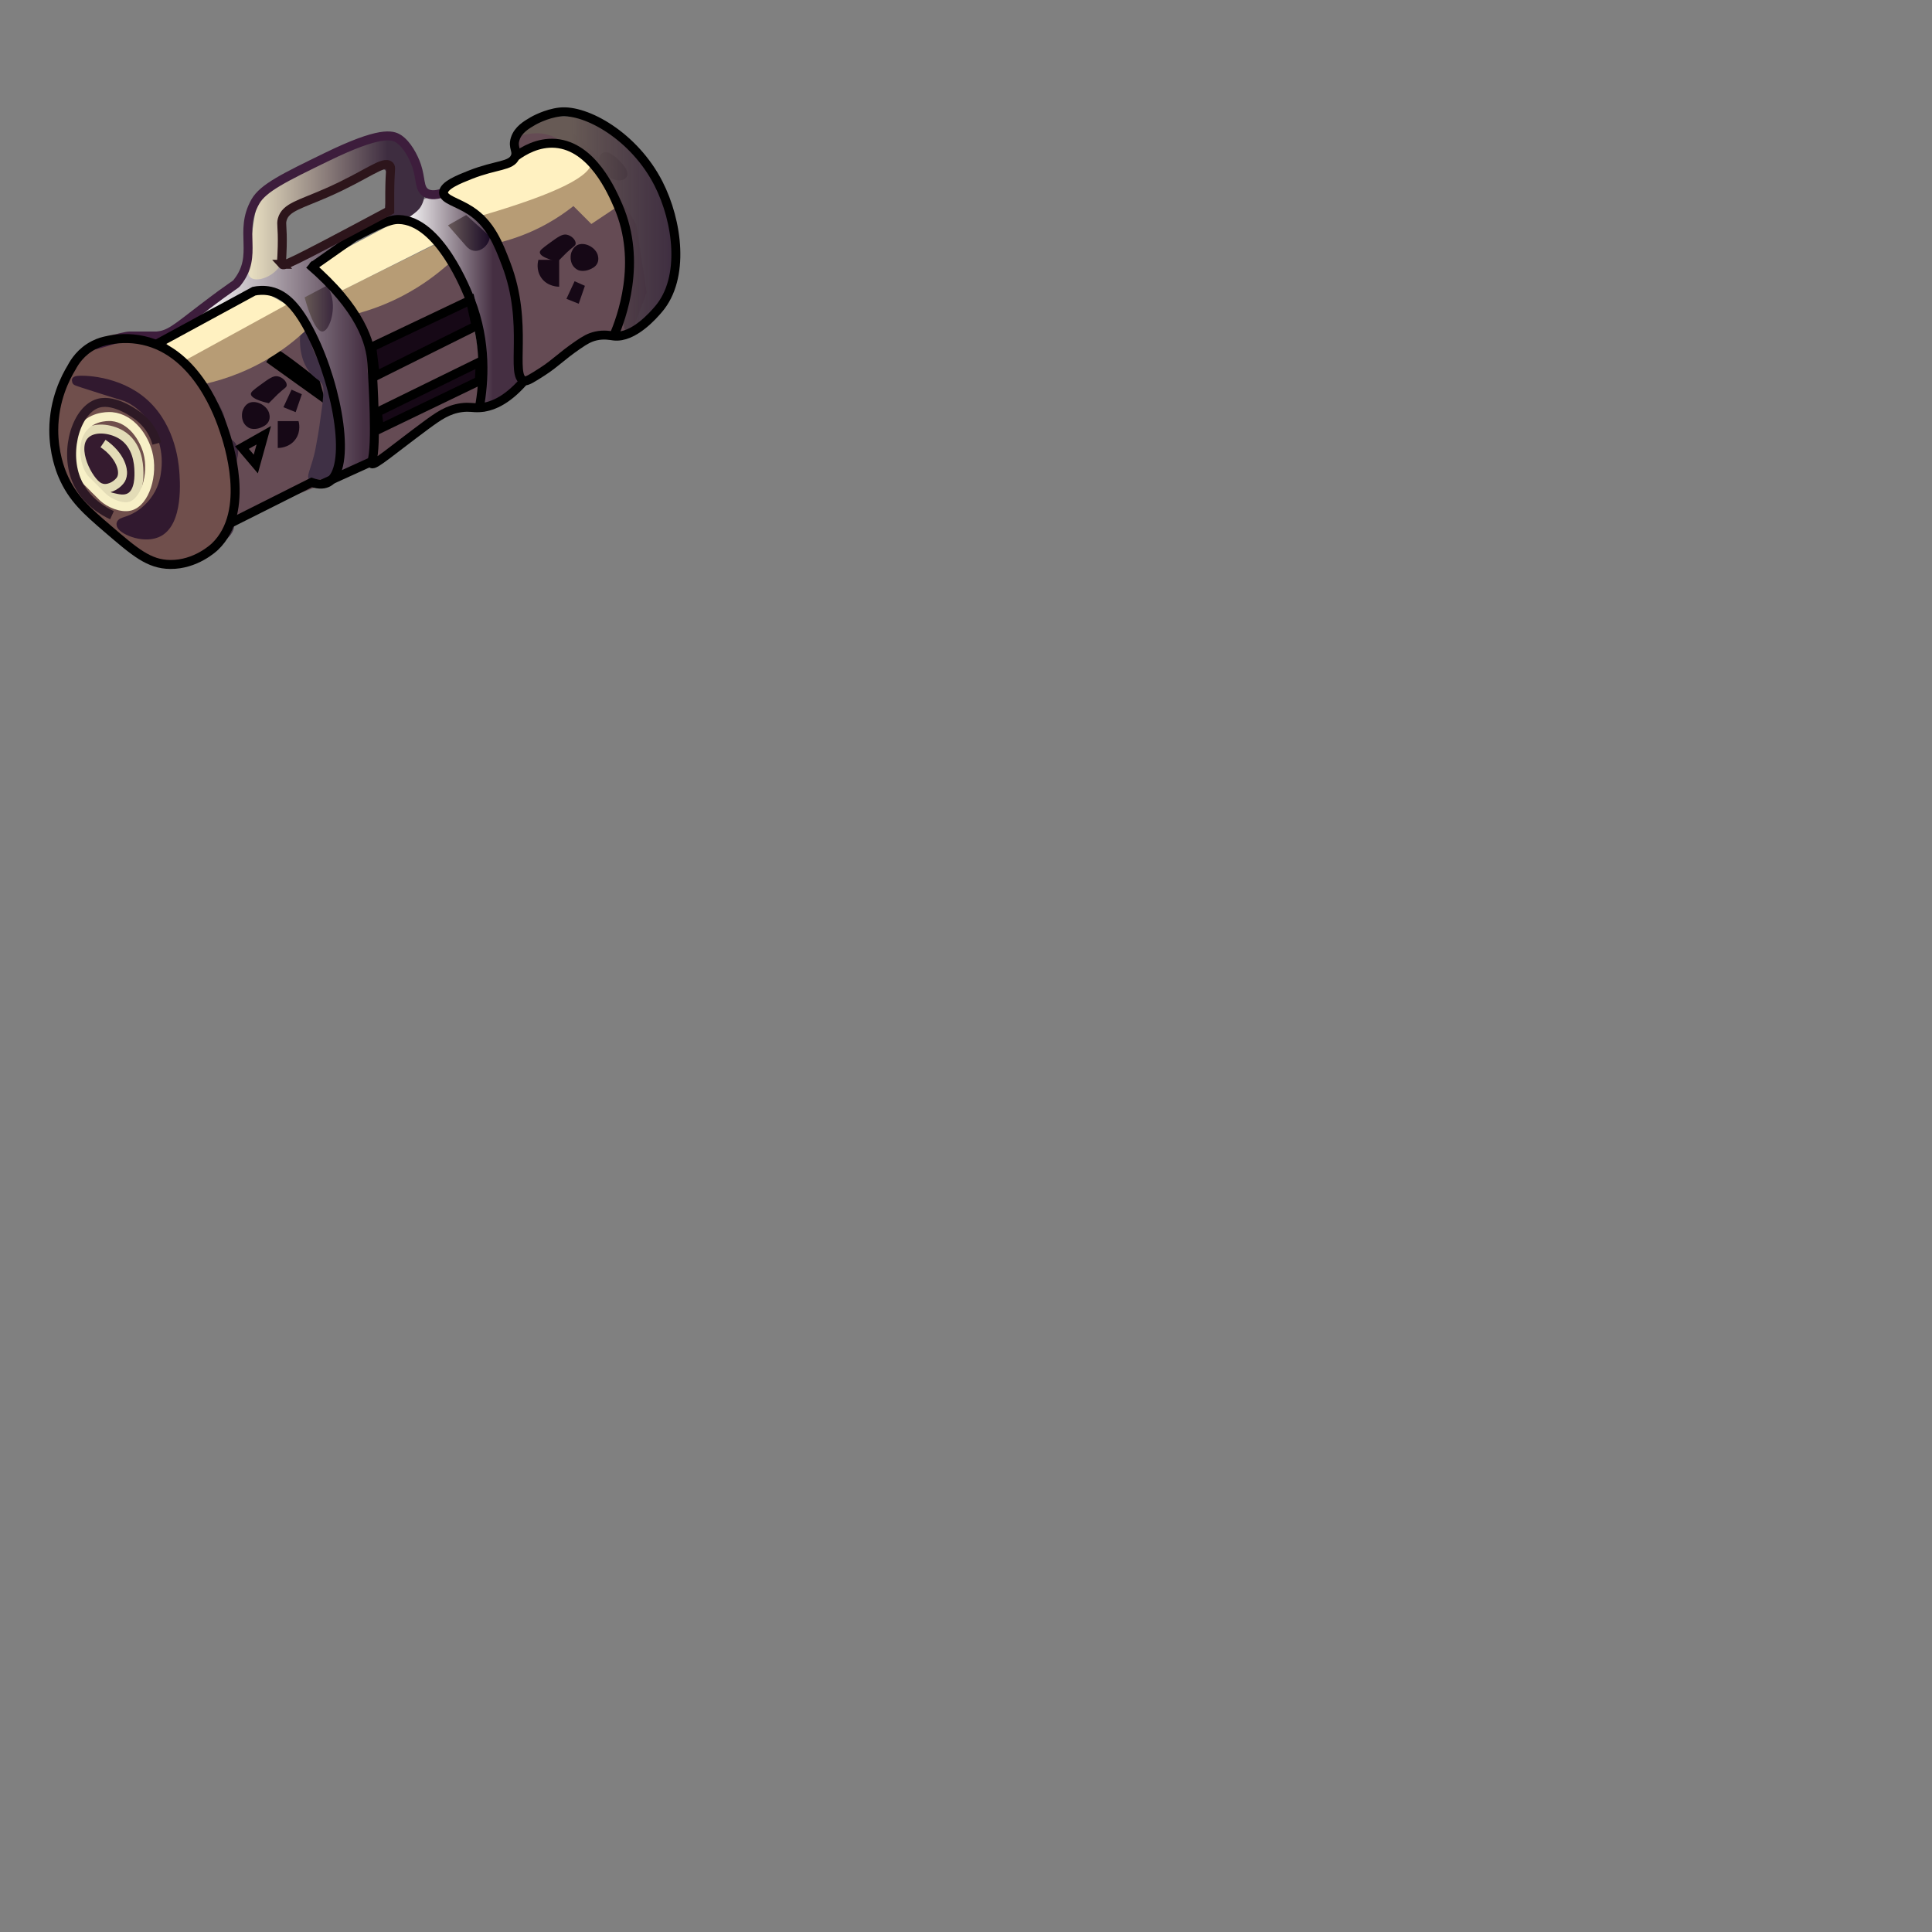 <?xml version="1.0" encoding="UTF-8"?>
<svg xmlns="http://www.w3.org/2000/svg" xmlns:xlink="http://www.w3.org/1999/xlink" viewBox="0 0 215.63 215.63">
  <rect x="0" y="0" width="215.63" height="215.63" fill="#808080" stroke="none"/>
  <defs>
    <style>
      .cls-1 {
        stroke: #351b2f;
      }

      .cls-1, .cls-2, .cls-3, .cls-4, .cls-5, .cls-6, .cls-7, .cls-8, .cls-9, .cls-10 {
        stroke-miterlimit: 10;
      }

      .cls-1, .cls-2, .cls-4, .cls-6, .cls-7, .cls-8, .cls-9 {
        fill: none;
      }

      .cls-11 {
        fill: url(#Ikke-navngivet_forløb_7-2);
      }

      .cls-12 {
        fill: #351b2f;
      }

      .cls-2, .cls-5 {
        stroke: #000;
      }

      .cls-13 {
        fill: url(#Ikke-navngivet_forløb_7);
      }

      .cls-3 {
        fill: #31192f;
        stroke: #31192f;
      }

      .cls-14 {
        fill: #3f3045;
      }

      .cls-4 {
        stroke: #2d1925;
      }

      .cls-15 {
        fill: url(#Ikke-navngivet_forløb_19);
      }

      .cls-5, .cls-16 {
        fill: #160816;
      }

      .cls-6 {
        stroke: #f7f0c7;
      }

      .cls-17 {
        fill: #fff1c1;
      }

      .cls-7 {
        stroke: #3d1d3c;
      }

      .cls-18 {
        fill: #654b54;
      }

      .cls-19 {
        fill: #704f4c;
      }

      .cls-20 {
        fill: url(#Ikke-navngivet_forløb_50);
      }

      .cls-21 {
        fill: url(#Ikke-navngivet_forløb_38);
      }

      .cls-22 {
        fill: #b79c75;
      }

      .cls-23 {
        fill: url(#Ikke-navngivet_forløb_22);
      }

      .cls-8 {
        stroke: #e3dcb7;
      }

      .cls-9 {
        stroke: #2d151b;
      }

      .cls-10 {
        fill: url(#Ikke-navngivet_forløb_7-3);
        stroke: url(#Ikke-navngivet_forløb_27);
      }
    </style>
    <linearGradient id="Ikke-navngivet_forløb_7" data-name="Ikke-navngivet forløb 7" x1="21.99" y1="38.52" x2="46" y2="38.52" gradientUnits="userSpaceOnUse">
      <stop offset="0" stop-color="#fff"/>
      <stop offset=".78" stop-color="#452f42"/>
    </linearGradient>
    <linearGradient id="Ikke-navngivet_forløb_7-2" data-name="Ikke-navngivet forløb 7" x1="45" y1="33.85" x2="57.89" y2="33.85" xlink:href="#Ikke-navngivet_forløb_7"/>
    <linearGradient id="Ikke-navngivet_forløb_7-3" data-name="Ikke-navngivet forløb 7" x1="9" y1="49.87" x2="26.08" y2="49.87" xlink:href="#Ikke-navngivet_forløb_7"/>
    <linearGradient id="Ikke-navngivet_forløb_27" data-name="Ikke-navngivet forløb 27" x1="8.5" y1="49.87" x2="26.58" y2="49.87" gradientUnits="userSpaceOnUse">
      <stop offset=".57" stop-color="#675a55"/>
      <stop offset="1" stop-color="#362339" stop-opacity=".9"/>
    </linearGradient>
    <linearGradient id="Ikke-navngivet_forløb_50" data-name="Ikke-navngivet forløb 50" x1="27.69" y1="23.08" x2="47.43" y2="23.08" gradientUnits="userSpaceOnUse">
      <stop offset=".02" stop-color="#e6ddc0"/>
      <stop offset=".79" stop-color="#3e2d40"/>
    </linearGradient>
    <linearGradient id="Ikke-navngivet_forløb_38" data-name="Ikke-navngivet forløb 38" x1="57.99" y1="25.01" x2="75.5" y2="25.01" gradientUnits="userSpaceOnUse">
      <stop offset=".33" stop-color="#675a55"/>
      <stop offset="1" stop-color="#362339" stop-opacity=".9"/>
    </linearGradient>
    <linearGradient id="Ikke-navngivet_forløb_22" data-name="Ikke-navngivet forløb 22" x1="34" y1="34.43" x2="37.15" y2="34.43" gradientUnits="userSpaceOnUse">
      <stop offset="0" stop-color="#675a55"/>
      <stop offset="1" stop-color="#362339" stop-opacity=".9"/>
    </linearGradient>
    <linearGradient id="Ikke-navngivet_forløb_19" data-name="Ikke-navngivet forløb 19" x1="50" y1="26" x2="54.7" y2="26" gradientUnits="userSpaceOnUse">
      <stop offset="0" stop-color="#685a5a"/>
      <stop offset="1" stop-color="#190a24"/>
    </linearGradient>
  </defs>
  <g id="Lag_13">
    <path class="cls-18" d="M22.75,42.44l11.75-6.19,3.62,13.62-1.5,3.97-5.62,2.16c-1.58.7-3.15,1.41-4.73,2.11l-3.52-15.68Z"/>
    <path class="cls-18" d="M39.51,35l10.53-5.5c.25.35.6.86.96,1.5.99,1.76,1.52,3.47,2,6,.39,2.04.79,4.83.9,8.24-1.08.09-2.16.17-3.23.26l-2.46,1.68-3.33,2.3-2.48,1.86-.9-.13-1.99-16.21Z"/>
    <path class="cls-18" d="M55.37,26.83l12.45-6.83,3.18,5,1.17,7.64-1.64,4.4-1.86.61s-2.19.26-1.93-.2-2.24,1.31-2.24,1.31l-2.78,1.87-2.82,1.8-1.1-.55-2.44-15.05Z"/>
    <polygon class="cls-18" points="57.89 14.77 63.22 14.2 67.41 18.12 68.47 21.71 59 28 56.67 19.63 57.89 14.77"/>
  </g>
  <g id="Lag_5">
    <path class="cls-13" d="M38,53c.26.2.87-.21,2-1,1.66-1.15,1.9-1.62,2-2,.1-.39.04-.69,0-1-.3-2.13.27-2.29,0-4-.27-1.74-.99-2.38-1-4,0-.06,0-.47,0-1,0-1.49.04-1.66,0-2-.08-.6-.32-1.02-1-2-2.17-3.13-2.45-2.8-4-5-.62-.88-.96-.74-1-1-.38-2.35,11.02-5.96,11-6-.01-.03-8.33,2.42-11,4-.33.2-1.43.88-3,1-.46.03-.7,0-1,0-1.68,0-3,1.17-4,2-3.39,2.83-5.17,3.71-5,4,.34.59,6.81-4.2,10-2,1.16.8,2.3,2.85,3,4,.08.13.57.94,1,2,.6,1.49.61,2.31,1,5,.82,5.72,1.41,6.49,1,8-.06.22-.24.82,0,1Z"/>
    <path class="cls-11" d="M53.8,45.89c.26.2.87-.21,2-1,1.66-1.15,1.9-1.62,2-2,.1-.39.04-.69,0-1-.26-1.81.07-2.26.08-3.14,0-.41-.06-.72-.08-.86-.36-2.14-.15-4.26-1-7-.38-1.23-.82-2.13-1.8-3.89-1.43-2.55-1.04-1.34-2-3-.14-.24-.42-.75-1-1-.5-.22-.73.11-1.2-.11-.46-.22-.43-.6-.8-.89-.54-.41-1.34-.19-2,0-1.01.29-3.1,1.15-3,2,.07.58,1.08.51,2.8,1.89.67.54,1.1,1.02,1.2,1.11.58.57.99,1.35,1.8,2.89.36.68.68,1.29,1,2,1.05,2.32,2.24,4.97,2.2,8.11-.05,2.94-.07,4.41-.2,4.89-.07.26-.23.82,0,1Z"/>
    <path class="cls-10" d="M21.61,61.85c.78-.21,1.3-.51,2-1,1.66-1.15,1.9-1.62,2-2,.1-.39.04-.69,0-1-.21-1.47-.12-2.97,0-4,.28-2.36.39-2.85.39-2.85.06-.23.15-.6,0-1-.2-.53-.63-.54-1-1-.47-.6-.18-1.14-.39-2.15-.12-.59-.37-1.1-1-2-2.17-3.13-2.45-2.8-4-5,0,0-.49-.56-1-1-1.32-1.13-4.26-1.56-6.61-.85-.32.1-1.13.37-2,1-.67.49-1.01.73-1,1,.03.85,3.4.61,6,2,3.78,2.03,5.43,7.26,5.61,10.85.23,4.55-1.79,8.55-.61,9.15.35.18.9.03,1.61-.15Z"/>
  </g>
  <g id="Lag_16">
    <path class="cls-20" d="M31,30c-.83.98-2.34,1.48-3,1-.4-.28-.44-.88,0-4,.41-2.94.63-4.42,1-5,.51-.81.86-.82,5-3,1.98-1.04,4.1-1.82,6-3,.82-.51,1.78-1.15,3-1,.94.12,1.58.65,2,1,2.11,1.78,3.05,5.14,2,7-.26.46-.66.74-1,1-.87.68-2.43,1.48-3,1-.31-.26-.16-.76,0-2,.3-2.38.45-3.57,0-4-.35-.34-1.1-.36-6,2-4.42,2.13-4.78,2.61-5,3-1.25,2.23.49,4.25-1,6Z"/>
  </g>
  <g id="Lag_12">
    <circle class="cls-16" cx="19" cy="43" r="1"/>
    <path class="cls-16" d="M28,44c.08.62,2,1,2,1h0l1-1c.77-.72.98-.74,1-1,.03-.41-.47-.9-1-1-.5-.1-1,.27-2,1-.69.51-1.03.76-1,1Z"/>
    <path class="cls-16" d="M27.74,45c.77-.4,1.94.18,2.26,1,.05.14.19.57,0,1-.2.44-.62.61-.9.73-.57.23-1.12.15-1.34.01,0,0-.01,0-.02-.01-.16-.1-.54-.34-.68-.91-.11-.43-.03-.8,0-.91.03-.12.21-.66.68-.91Z"/>
    <polygon class="cls-16" points="33.69 44 33 46 31.63 45.45 32.54 43.49 33.69 44"/>
    <path class="cls-16" d="M31,47h2.32c.04.13.3,1.11-.32,2-.7,1.01-1.91,1-2,1v-3Z"/>
    <path class="cls-16" d="M64.42,27.36c.77-.4,1.94.18,2.26,1,.05.14.19.57,0,1-.2.44-.62.61-.9.73-.57.23-1.12.15-1.34.01,0,0-.01,0-.02-.01-.16-.1-.54-.34-.68-.91-.11-.43-.03-.8,0-.91.03-.12.21-.66.68-.91Z"/>
    <path class="cls-16" d="M62.41,29h-2.32c-.04.13-.3,1.11.32,2,.7,1.01,1.91,1,2,1v-3Z"/>
    <path class="cls-16" d="M60.25,28.19c.08.62,2,1,2,1h0l1-1c.77-.72.98-.74,1-1,.03-.41-.47-.9-1-1-.5-.1-1,.27-2,1-.69.51-1.03.76-1,1Z"/>
    <polygon class="cls-16" points="65.28 31.9 64.59 33.9 63.22 33.35 64.13 31.39 65.28 31.9"/>
    <polyline class="cls-16" points="21.93 51.5 24.2 51.21 24.2 54.5 21.93 55.69 21.93 51.07"/>
    <polygon class="cls-16" points="22.28 56.55 24.2 56.24 24.2 58.5 22.28 59.99 22.28 56.55"/>
    <polygon class="cls-2" points="27 49.96 29.44 48.58 28.55 51.79 27 49.96"/>
    <path class="cls-2" d="M9.5,39.5c1.01.34,7.03,2.48,10,9,3.12,6.84.42,13.07,0,14"/>
    <polygon class="cls-5" points="42.11 46 53.61 40.36 53.5 42.5 42.36 47.87 42.11 46"/>
    <polygon class="cls-5" points="41.5 38.73 52.5 33.5 53.13 36.38 41.89 41.98 41.5 38.73"/>
    <path class="cls-5" d="M67.5,17.5c.36-.24,2.25,1.54,2,2-.12.21-.67.13-1,0-1-.4-1.26-1.82-1-2Z"/>
    <path class="cls-5" d="M30,40l5.58,4-.35-1.25s-4.13-3.25-4.43-3.25h-.3"/>
    <path class="cls-14" d="M33.5,37.5c.07-.66.28-1.5.5-1.5.23,0,.39.94.5,1.5.4,1.98.9,2.14,2,5,1.27,3.3,1.91,4.95,1.5,6.5-.19.71-.55,1.37-.5,2.5.04.98.37,1.72,0,2-.2.15-.42.06-1,0-1.32-.13-1.73.27-2,0-.31-.31.08-.95.5-2.5.18-.65.28-1.27.5-2.5.08-.45.14-.85.5-3.5.1-1.08.15-1.63,0-2-.2-.49-.53-.58-1-1-1.75-1.57-1.52-4.29-1.5-4.5Z"/>
    <path class="cls-21" d="M70,37c1.1.45,3.88-2.54,5-6,2.34-7.21-4.27-14.23-5-15-.31-.33-2.84-2.97-5-3-.18,0-.79,0-2,0-1.71,0-1.73-.04-2,0-1.75.24-3.16,1.65-3,2,.14.3,1.33-.4,3,0,.43.1,1.07.32,2,1,4.29,3.14,6,7,6,7,3.05,6.82-.53,13.38,1,14Z"/>
  </g>
  <g id="Lag_4">
    <path class="cls-22" d="M56,27c1.4-.37,3.14-.97,5-2,1.18-.65,2.18-1.35,3-2,.67.67,1.33,1.33,2,2,1-.67,2-1.33,3-2-.2-.78-.53-1.45-1-2-.43-.51-.62-.5-1-1-.74-.99-.52-1.73-1-2-.32-.18-.94-.14-2.24.89-3.25,1.7-6.5,3.41-9.76,5.11"/>
    <path class="cls-22" d="M48.47,27.26l.16.23,1.4,2c-1.2,1.07-2.87,2.36-5.04,3.5-1.9,1-3.67,1.61-5.09,2-.64-.83-1.27-1.67-1.91-2.5,3.55-1.75,7.11-3.49,10.66-5.24"/>
    <path class="cls-22" d="M20,40c.31.25.66.58,1,1,.6.73.95,1.46,1.15,2,2.03-.4,4.86-1.21,7.85-3,1.64-.98,2.96-2.04,4-3,.06-.29.09-.63,0-1-.33-1.44-2.03-1.96-2.15-2-3.95,2-7.9,4-11.85,6Z"/>
  </g>
  <g id="Lag_11">
    <path class="cls-19" d="M7,52c-.56-1.55-1.09-3.01-1-5,.08-1.92.7-3.32,1-4,.59-1.31,1.3-2.91,3-4,2.02-1.3,4.17-1.08,5-1,3.13.32,5.18,2.21,6,3,2.14,2.04,2.82,4.21,4,8,1.38,4.42,2.07,6.63,1,9-1.12,2.48-3.48,3.72-4,4-.83.44-2.22,1.17-4,1-1.37-.13-2.26-.76-4-2-1.21-.86-3.22-2.33-5-5-.34-.5-1.26-1.94-2-4Z"/>
  </g>
  <g id="Lag_14">
    <path class="cls-7" d="M49.5,21.5c-.58.21-1.41.4-2,0-.74-.5-.51-1.54-1-3-.35-1.03-1.09-2.4-2-3-.71-.47-2.1-.87-8,2-4.75,2.31-7.13,3.47-8,5-1.92,3.38.4,5.95-2,9-.33.42-.08,0-4,3-2.87,2.2-3.6,2.88-5,3-.11,0-.06,0-3,0-.85,0-3.54,1-4,1"/>
  </g>
  <g id="Lag_6">
    <path class="cls-23" d="M36.5,31.87c-.83.44-1.67.88-2.5,1.32.06.22,1.03,3.89,2,3.81.72-.06,1.49-2.2,1-4-.13-.47-.32-.85-.5-1.13Z"/>
    <path class="cls-15" d="M52.03,24l-2.03,1.15,2.03,2.32c.13.15.47.5.96.53.71.05,1.55-.58,1.71-1.6-.89-.8-1.78-1.6-2.67-2.4Z"/>
  </g>
  <g id="Lag_3">
    <polygon class="cls-17" points="35.23 29.5 45.08 24.28 49 27 38.21 32.4 35.23 29.5"/>
    <polyline class="cls-17" points="18.24 37.98 29.19 32.4 32 34 20.4 40.36"/>
    <path class="cls-17" d="M50,21c.44-.23,1.13-.58,2-1,2.29-1.1,3.27-1.41,5.07-2.34.56-.29,1.38-.73,2.36-1.34h0c.13-.09.28-.17.44-.25,1.23-.58,2.5-.28,3.14-.08,1.93.58,2.93,1.24,3,2,.15,1.6-3.85,3.6-12,6-1.49-.23-2.47-.7-3-1-.52-.3-.85-.57-1-1-.14-.4-.06-.79,0-1Z"/>
  </g>
  <g id="Lag_18">
    <path class="cls-2" d="M57.5,17.5c.93-.69,2.56-1.65,4.5-1.5,4.12.33,6.31,5.4,7,7,2.71,6.28.33,12.55-.5,14.5"/>
  </g>
  <g id="sort_rundt_om">
    <path class="cls-2" d="M24,61c4.07-3.92,1.45-11.66,1-13-.48-1.42-2.92-8.66-9-10-1.61-.36-3.04-.2-4,0-.43.08-.95.22-1.5.5-1.46.73-2.2,1.93-2.5,2.5-.67,1.1-1.99,3.6-2,7,0,2.55.73,4.44,1,5.07,1.09,2.56,2.71,3.96,5,5.93,3.05,2.62,4.62,3.98,7,4,2.84.03,4.84-1.85,5-2Z"/>
    <path class="cls-2" d="M53.5,45.5c.52-2.83.84-7.27-1-12-.4-1.03-3.46-8.91-8-9-1.08-.02-2.39.65-5,2l-4.67,3.28"/>
    <path class="cls-2" d="M57.5,17.5c.28-.69-.31-1.03,0-2,.32-1.02,1.26-1.57,2-2,0,0,1.42-.83,3-1,2.93-.31,8.31,2.71,11,8,2.14,4.2,2.98,10.52,0,14-.51.6-2.79,3.27-5,3-.36-.04-1.07-.21-2,0-.7.16-1.2.45-2,1-1.96,1.35-2.46,2.01-4,3-1.14.73-1.71,1.09-2,1-1.62-.5.55-6.33-2-13-.85-2.23-1.73-4.53-4-6-1.46-.95-2.99-1.23-3-2,0-.81,1.69-1.48,3-2,2.89-1.14,4.56-.92,5-2Z"/>
    <path class="cls-2" d="M25.5,58.5l9.28-4.66c.91.32,1.48.19,1.84,0,2.65-1.43,1.17-10.46-1.84-16.49-1.49-2.98-2.88-4.47-4.6-4.85-.75-.16-1.41-.09-1.84,0l-10.93,5.94"/>
    <path class="cls-2" d="M58.5,42.5c-2.05,2.36-3.77,2.94-5,3-.74.04-1.09-.12-2,0-1.52.21-2.55.93-4,2-3.73,2.76-5.73,4.51-6,4.25-.06-.06-.01-.21,0-.25.58-1.67.12-9.01,0-11-.14-2.21-1.2-6.03-7-11h0"/>
    <path class="cls-2" d="M36,54c1.83-.83,3.67-1.67,5.5-2.5"/>
  </g>
  <g id="Lag_8">
    <path class="cls-1" d="M11.5,48.5c2.6,1.65,3.62,3.87,3,5-.08.15-.48.82-2,1"/>
    <path class="cls-1" d="M11.5,53.5c.45-.03.89-.52,1-1,.22-.97-1-1.52-1-3,0-.57.18-.84,0-1-.34-.3-1.56.17-2,1-.78,1.47.9,4.08,2,4Z"/>
    <path class="cls-12" d="M12.62,55.21c.6.11,1.22.16,1.76-.18.43-.27.77-.73.85-1.24.03-.19-.05-.41-.26-.46-.18-.04-.43.05-.46.26-.02.1-.04.19-.07.28-.02.05.04-.08,0,0,0,.02-.02.04-.03.05-.02.05-.05.09-.08.13-.01.02-.03.04-.04.06-.03.04.04-.04,0,0s-.07.08-.1.11c-.03.03-.07.06-.1.09.04-.03.02-.01-.01,0-.02.01-.04.03-.06.04-.04.02-.08.05-.12.07-.02,0-.08.04,0,0-.02,0-.04.01-.06.02-.05.02-.1.03-.15.04-.03,0-.05.01-.08.02.05,0-.03,0-.04,0-.13.01-.26,0-.38,0-.08,0-.11-.01-.14-.02-.07-.01-.13-.02-.2-.03-.19-.03-.41.05-.46.26-.04.18.06.42.26.46h0Z"/>
    <path class="cls-12" d="M12.48,52.21c.03.11.06.22.09.34,0,.03.01.06.02.09,0,.01.02.1,0,.04s0,.03,0,.04,0,.08,0,.09c-.01-.02.02-.08,0,0,0,.02-.01.04-.02.06-.02.08.04-.07,0,0-.01.02-.02.04-.03.06s-.02.04-.04.06c-.05.07.05-.06,0,0-.03.04-.07.07-.1.11s-.07.07-.11.1c-.02.02-.04.03-.05.04-.03.03.06-.04,0,0-.08.06-.17.11-.26.16-.06.03.04-.01,0,0-.02,0-.05.02-.07.02-.03,0-.06.01-.09.02-.09.02.08,0-.02,0-.03,0-.12.02-.15,0,.05,0,.06,0,.03,0-.01,0-.03,0-.04,0-.03,0-.06-.02-.08-.02-.19-.06-.42.07-.46.26-.05.21.06.39.26.46.58.19,1.17-.12,1.58-.51.19-.19.36-.43.4-.69.05-.31-.04-.63-.13-.93-.05-.19-.27-.32-.46-.26s-.32.26-.26.46h0Z"/>
    <path class="cls-12" d="M10.48,49.14l.49.96c.15.29.31.58.42.88s.13.59.06.9c-.04.16-.09.32-.15.48-.03.08-.13.21,0,.09.06-.06.07.07,0-.04-.07-.1-.16-.18-.23-.28-.08-.12-.15-.24-.21-.36-.12-.24-.2-.5-.26-.76s-.1-.54-.12-.81c-.01-.14-.02-.29-.02-.43,0-.06-.03-.25,0-.29l-.63-.17c.08.31.14.63.17.95s.02.61.04.92c.03.62.32,1.13.79,1.53.19.17.57.14.63-.17.19-1.08-.11-2.11-.47-3.12-.16-.45-.86-.27-.72.2l.2.71c.13.46.86.27.72-.2l-.2-.71-.72.2c.31.86.64,1.79.47,2.72l.63-.17c-.18-.16-.35-.32-.46-.54-.12-.23-.11-.49-.11-.74,0-.6-.08-1.21-.23-1.79-.07-.27-.43-.37-.63-.17-.23.24-.23.56-.23.88,0,.3.03.6.07.9.08.58.24,1.16.55,1.66.15.25.35.53.61.69.29.18.7.14.9-.15.18-.25.27-.63.33-.92.07-.36.07-.71-.02-1.06-.1-.37-.28-.72-.46-1.06l-.57-1.13c-.22-.43-.87-.05-.65.38h0Z"/>
    <path class="cls-12" d="M12.07,48.9c.3.19.62.34.96.45.14.04.29.07.44.12.12.04.21.08.3.19.36.46.47,1.1.39,1.67l.74-.1c-.26-.72-.63-1.37-1.12-1.95-.13-.16-.4-.13-.53,0-.15.15-.13.37,0,.53.4.48.72,1.04.93,1.62.06.18.22.3.41.27s.3-.18.33-.37c.09-.72-.09-1.51-.52-2.09-.12-.16-.26-.3-.44-.39-.16-.08-.33-.13-.51-.17-.35-.09-.68-.23-.98-.43-.17-.11-.41-.03-.51.13-.11.18-.04.4.13.51h0Z"/>
    <path class="cls-12" d="M11.72,54.05c.21-.05.43-.08.62-.15.25-.09.42-.26.58-.47.12-.16.25-.35.3-.55.06-.26,0-.51-.06-.76-.05-.19-.27-.32-.46-.26s-.31.26-.26.46c.01.04.02.08.03.13s0,.09.03.13c0-.05,0-.06,0-.04,0,.01,0,.03,0,.04,0,.02,0,.04,0,.06,0,.02,0,.05,0,.06,0-.03.01-.08,0-.01,0,0-.01.06-.02.06,0,0,.04-.08,0-.01-.02.04-.04.07-.06.11-.04.07-.1.13-.14.2.02-.03.05-.06,0-.01-.01.01-.02.03-.04.04s-.08.06-.08.08c0-.02.07-.05.01-.01-.02.01-.03.02-.05.03-.06.04.06-.02.01,0-.02,0-.04.01-.06.02-.19.05-.38.09-.56.14s-.32.27-.26.46c.06.2.26.31.46.26h0Z"/>
    <path class="cls-12" d="M12.36,52.2c0,.2-.02.4-.05.59v-.1s0,.1,0,.14c-.02.05-.02.1,0,.15,0,.05.02.1.04.14.05.08.13.15.22.17.1.02.2.02.29-.04.08-.05.16-.13.17-.22.04-.28.07-.56.08-.84,0-.09-.04-.2-.11-.27s-.17-.11-.27-.11c-.21,0-.37.16-.38.38h0Z"/>
  </g>
  <g id="Lag_7">
    <path class="cls-8" d="M11.5,49.5c1.87,1.27,2.53,3.08,2,4-.29.49-1.15,1.13-2,1,0,0-.22-.04-.43-.14-1.2-.6-3.14-4.33-1.57-5.86.95-.93,2.81-.7,4,0,1.88,1.11,1.98,3.39,2,4,.02.51.1,2.39-1,3-.61.34-1.34.16-2,0-.96-.23-1.63-.7-2-1"/>
  </g>
  <g id="Lag_9">
    <path class="cls-6" d="M10.5,54.5c-.9-.9-.95-.95-1-1-.96-1.01-1.77-4.26,0-6,1.18-1.16,2.85-1.01,3-1,2.22.22,3.57,2.41,4,4,.66,2.44-.32,5.58-2,6-.94.23-2.27-.33-3-1-.06-.05-.06-.06-1-1Z"/>
  </g>
  <g id="Lag_10">
    <path class="cls-3" d="M8.5,42.5c.03-.13,3.95-.29,7,2,3.53,2.65,3.92,7.11,4,8,.08.9.53,5.97-2,7-1.67.68-4.03-.46-4-1,.02-.31.81-.25,2-1,1.04-.66,1.68-1.5,2-2,.78-1.21.93-2.37,1-3,.31-2.63-.78-4.62-1-5-.28-.49-1.2-2.05-3-3-.53-.28-.68-.26-3-1-2.01-.64-3.01-.95-3-1Z"/>
    <path class="cls-4" d="M12.5,57.5c-.75-.34-3-1.49-4-4-1.33-3.34.09-7.84,2.5-8.5,1.9-.52,4.34,1.37,4.5,1.5.57.45.94.93,1,1,.59.76.87,1.51,1,2"/>
  </g>
  <g id="Lag_15">
    <path class="cls-9" d="M31.5,29.5c-.15-.17-.04-.29,0-2,.05-2.24-.15-2.45,0-3,.37-1.38,2.01-1.68,5-3,4.4-1.93,6.32-3.66,7-3,.2.2.02.34,0,3,0,.71,0,2,0,2h0c-11.74,6.28-11.83,6.19-12,6Z"/>
  </g>
</svg>
